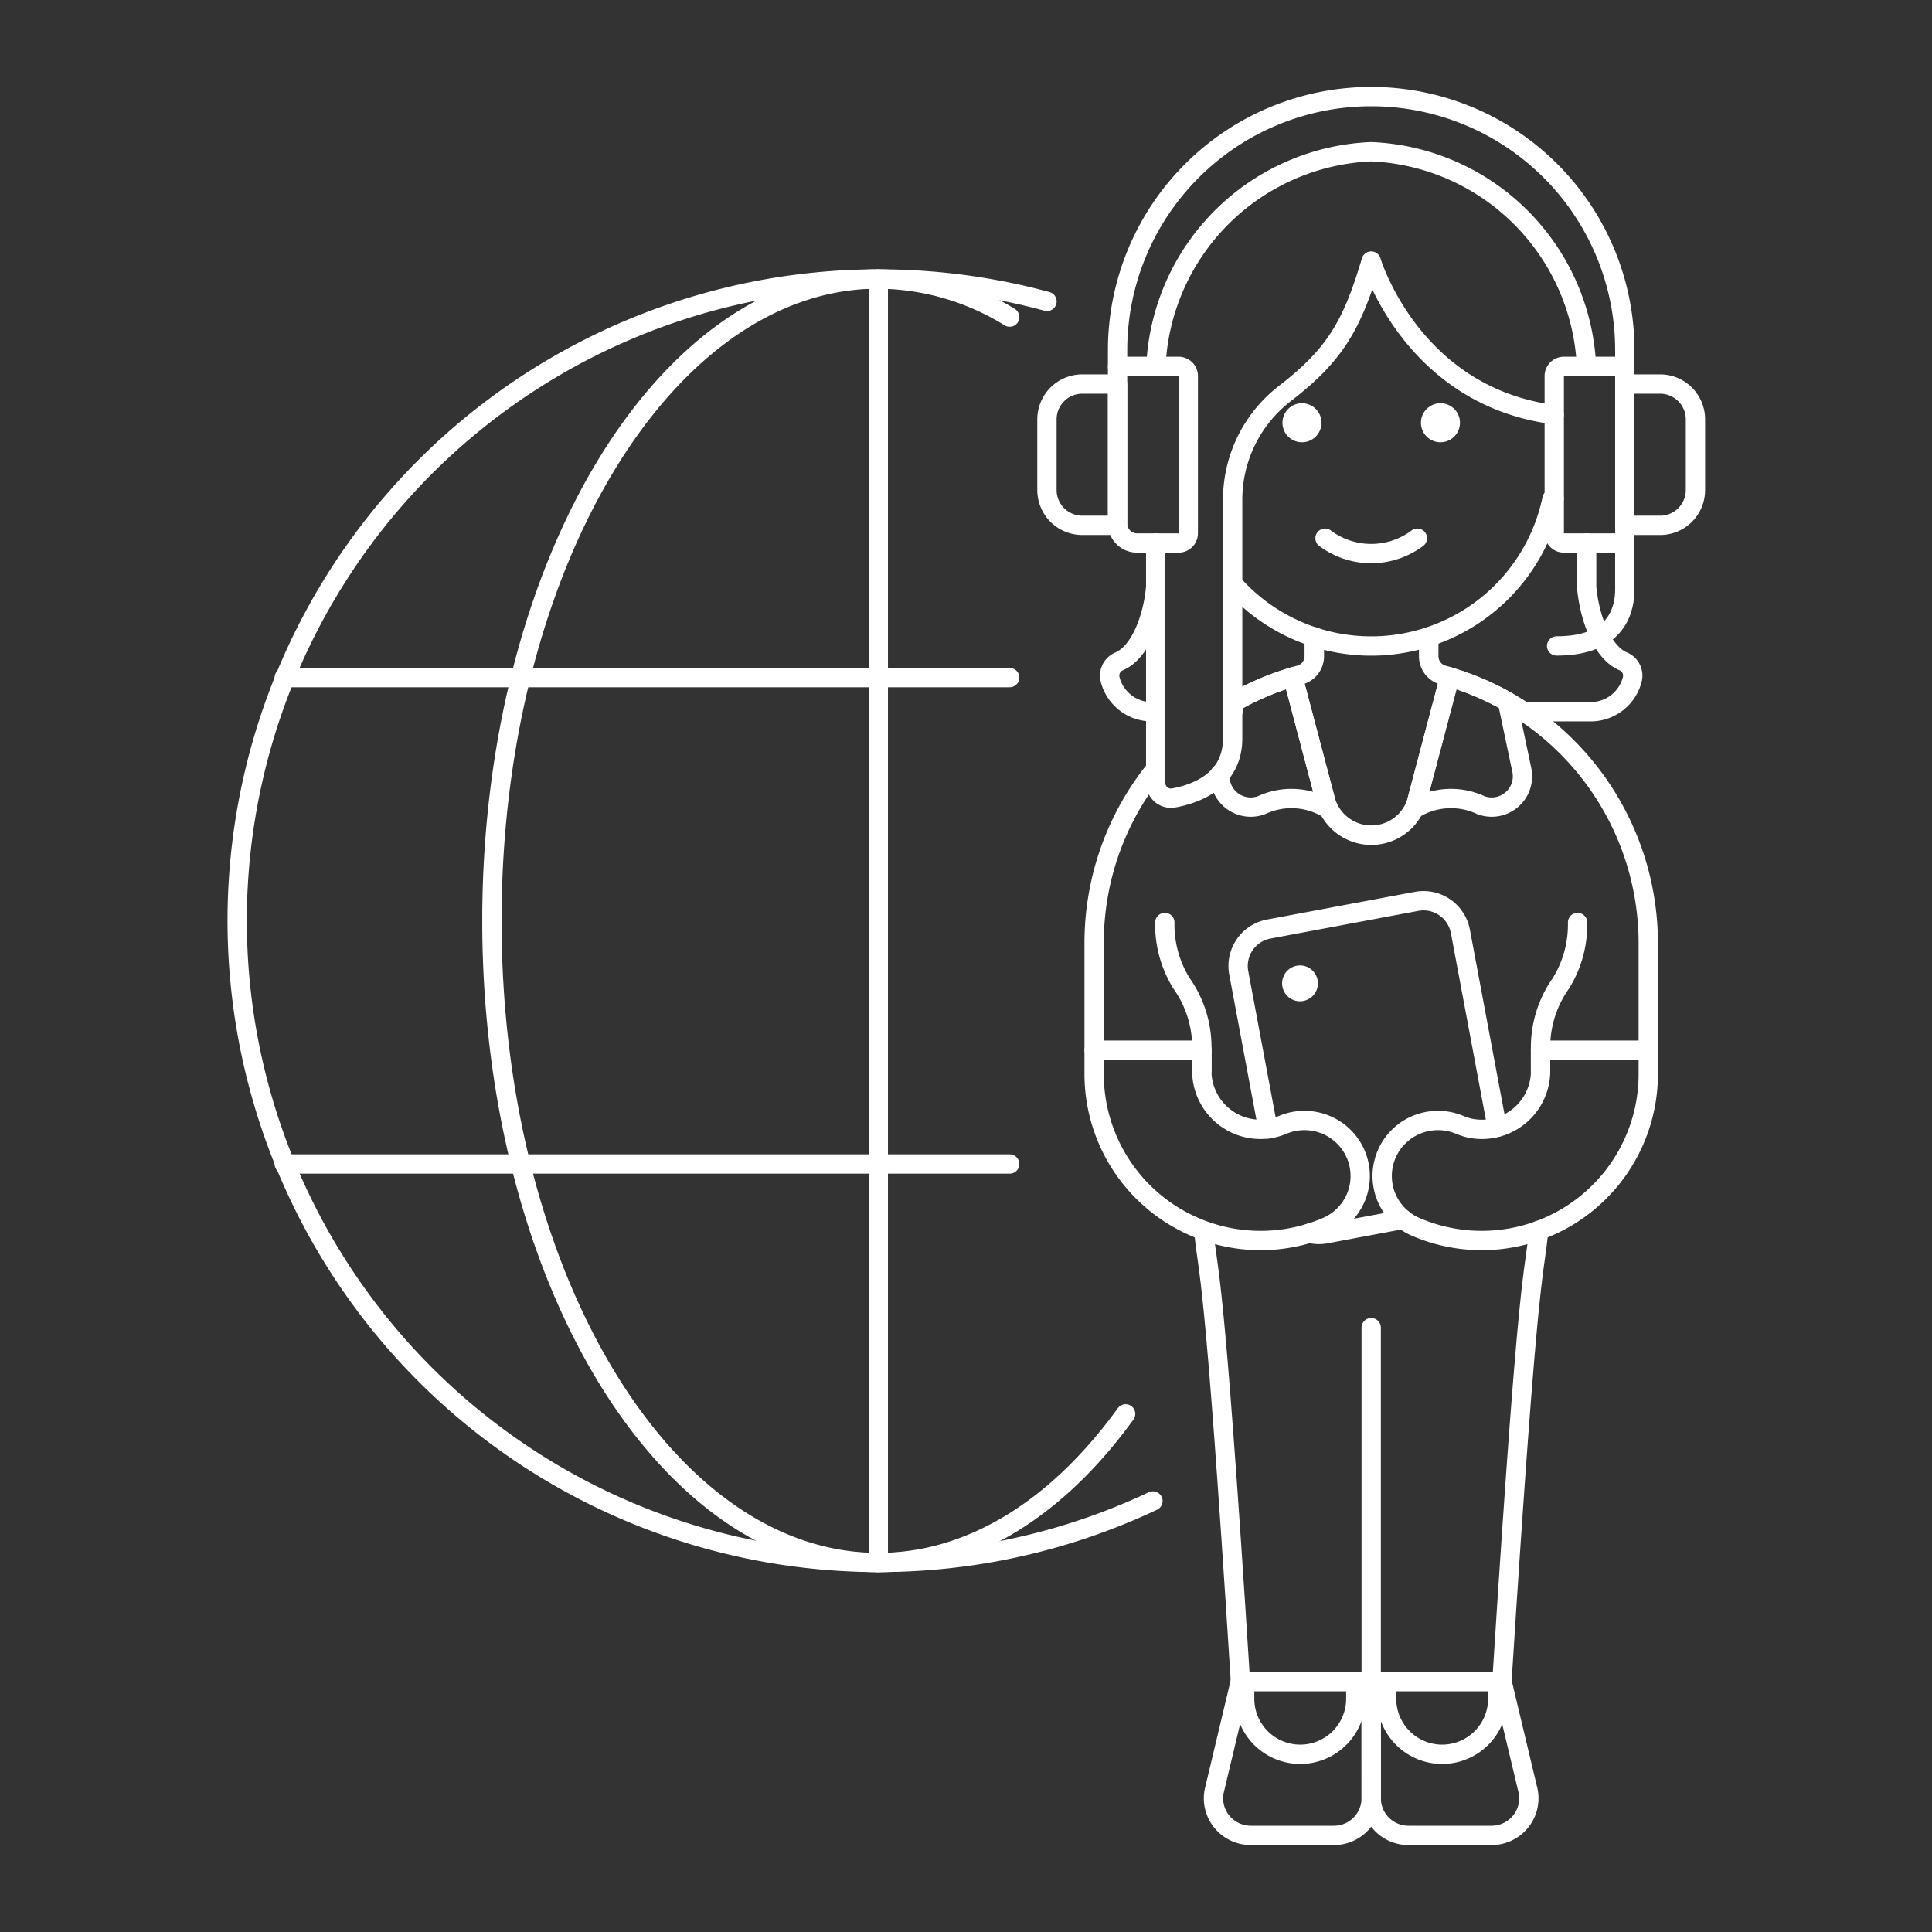 <svg xmlns="http://www.w3.org/2000/svg" viewBox="0 0 100 100">
  <rect x="0" y="0" width="100" height="100" fill="#333333" stroke="none"/>
  <g class="nc-icon-wrapper">
    <path
      class="a"
      d="M59.675 77.69a33.215 33.215 0 1 1-5.484-62.09"
      fill="none"
      stroke="#ffffff"
      stroke-linecap="round"
      stroke-linejoin="round"
    />
    <path
      class="a"
      d="M58.261 73.183c-3.469 4.8-7.931 7.694-12.8 7.694-11.045 0-20-14.873-20-33.217s8.954-33.218 20-33.218a13.114 13.114 0 0 1 6.8 1.971"
      fill="none"
      stroke="#ffffff"
      stroke-linecap="round"
      stroke-linejoin="round"
    />
    <path
      class="a"
      d="M45.461 14.442v66.435"
      fill="none"
      stroke="#ffffff"
      stroke-linecap="round"
      stroke-linejoin="round"
    />
    <path
      class="a"
      d="M14.714 35.072h37.547"
      fill="none"
      stroke="#ffffff"
      stroke-linecap="round"
      stroke-linejoin="round"
    />
    <path
      class="a"
      d="M14.714 60.248h37.547"
      fill="none"
      stroke="#ffffff"
      stroke-linecap="round"
      stroke-linejoin="round"
    />
    <g>
      <path
        class="a"
        d="M59.819 30.375c-.112 1.369-.7 3.325-1.875 3.85a.8.8 0 0 0-.479.961 2.223 2.223 0 0 0 2.242 1.652h.112"
        fill="none"
        stroke="#ffffff"
        stroke-linecap="round"
        stroke-linejoin="round"
      />
      <path
        class="a"
        d="M78.876 36.838h3.363a2.223 2.223 0 0 0 2.242-1.652.8.8 0 0 0-.481-.961c-1.175-.525-1.763-2.481-1.875-3.85v-2.27"
        fill="none"
        stroke="#ffffff"
        stroke-linecap="round"
        stroke-linejoin="round"
      />
      <path
        class="a"
        d="M75.032 35.04a14.385 14.385 0 0 1 10.282 13.788v5.538h-5.577"
        fill="none"
        stroke="#ffffff"
        stroke-linecap="round"
        stroke-linejoin="round"
      />
      <path
        class="a"
        d="M63.8 36.383a14.294 14.294 0 0 1 3.112-1.343"
        fill="none"
        stroke="#ffffff"
        stroke-linecap="round"
        stroke-linejoin="round"
      />
      <path
        class="a"
        d="M62.209 54.366h-5.577v-5.538a14.316 14.316 0 0 1 3.187-9.028"
        fill="none"
        stroke="#ffffff"
        stroke-linecap="round"
        stroke-linejoin="round"
      />
      <path
        class="a"
        d="M79.639 63.686c-.236 2.575-.49 1.073-1.9 23.347"
        fill="none"
        stroke="#ffffff"
        stroke-linecap="round"
        stroke-linejoin="round"
      />
      <path
        class="a"
        d="M64.205 87.032c-1.4-22.148-1.659-20.788-1.894-23.3"
        fill="none"
        stroke="#ffffff"
        stroke-linecap="round"
        stroke-linejoin="round"
      />
      <path
        class="a"
        d="M70.973 87.033V68.72"
        fill="none"
        stroke="#ffffff"
        stroke-linecap="round"
        stroke-linejoin="round"
      />
      <path
        class="a"
        d="M70.973 93.083A1.926 1.926 0 0 0 72.906 95H77.2a1.933 1.933 0 0 0 1.523-.738 1.906 1.906 0 0 0 .352-1.644l-1.333-5.585h-6.769z"
        fill="none"
        stroke="#ffffff"
        stroke-linecap="round"
        stroke-linejoin="round"
      />
      <path
        class="a"
        d="M71.77 87.871a2.877 2.877 0 1 0 5.753 0v-.838H71.77z"
        fill="none"
        stroke="#ffffff"
        stroke-linecap="round"
        stroke-linejoin="round"
      />
      <path
        class="a"
        d="M70.973 93.083A1.926 1.926 0 0 1 69.038 95h-4.293a1.937 1.937 0 0 1-1.525-.738 1.9 1.9 0 0 1-.352-1.644l1.332-5.585h6.771z"
        fill="none"
        stroke="#ffffff"
        stroke-linecap="round"
        stroke-linejoin="round"
      />
      <path
        class="a"
        d="M70.176 87.871a2.877 2.877 0 1 1-5.753 0v-.838h5.753z"
        fill="none"
        stroke="#ffffff"
        stroke-linecap="round"
        stroke-linejoin="round"
      />
      <path
        class="a"
        d="M73.321 41.511l1.71-6.47a14.321 14.321 0 0 1 2.992 1.274l.746 3.54a1.594 1.594 0 0 1-2.117 1.821 3.663 3.663 0 0 0-3.446.185 2.609 2.609 0 0 0 .115-.35z"
        fill="none"
        stroke="#ffffff"
        stroke-linecap="round"
        stroke-linejoin="round"
      />
      <path
        class="a"
        d="M63.146 40.068a1.595 1.595 0 0 0 2.148 1.608 3.663 3.663 0 0 1 3.446.185 2.609 2.609 0 0 1-.115-.35l-1.71-6.47a14.321 14.321 0 0 0-2.992 1.274l-.121.572"
        fill="none"
        stroke="#ffffff"
        stroke-linecap="round"
        stroke-linejoin="round"
      />
      <path
        class="b"
        d="M68.028 32.965v1a1.01 1.01 0 0 1-.751.975c-.12.032-.24.065-.358.1l1.71 6.47a2.466 2.466 0 0 0 4.7 0l1.71-6.47a12.12 12.12 0 0 0-.34-.095 1.008 1.008 0 0 1-.749-.977v-1"
        fill="none"
        stroke="#ffffff"
        stroke-linecap="round"
        stroke-linejoin="round"
        stroke-width="1.009px"
      />
      <path
        class="a"
        d="M79.737 55.416v-1.2a5.75 5.75 0 0 1 1.057-3.324 5.757 5.757 0 0 0 .861-3.143"
        fill="none"
        stroke="#ffffff"
        stroke-linecap="round"
        stroke-linejoin="round"
      />
      <path
        class="c"
        d="M67.29 49.971a.918.918 0 0 0-.172.016.927.927 0 0 0 .169 1.838.91.91 0 0 0 .172-.016.927.927 0 0 0-.169-1.838z"
        style=""
        fill="#ffffff"
      />
      <path
        class="a"
        d="M72.626 63.112l-4 .749a1.94 1.94 0 0 1-.853-.03"
        fill="none"
        stroke="#ffffff"
        stroke-linecap="round"
        stroke-linejoin="round"
      />
      <path
        class="a"
        d="M65.63 58.43l-1.512-8.073a1.945 1.945 0 0 1 1.554-2.27l7.648-1.432a1.945 1.945 0 0 1 2.27 1.554l1.9 10.135"
        fill="none"
        stroke="#ffffff"
        stroke-linecap="round"
        stroke-linejoin="round"
      />
      <path
        class="a"
        d="M72.688 58.576a2.907 2.907 0 0 1 2.878-.349 2.882 2.882 0 0 0 1.12.228 3.034 3.034 0 0 0 3.051-2.875v-1.214h5.577v1.214a8.619 8.619 0 0 1-12.042 7.92 2.864 2.864 0 0 1-.584-4.922z"
        fill="none"
        stroke="#ffffff"
        stroke-linecap="round"
        stroke-linejoin="round"
      />
      <path
        class="a"
        d="M62.209 55.416v-1.2a5.75 5.75 0 0 0-1.057-3.324 5.757 5.757 0 0 1-.861-3.143"
        fill="none"
        stroke="#ffffff"
        stroke-linecap="round"
        stroke-linejoin="round"
      />
      <path
        class="a"
        d="M69.258 58.576a2.907 2.907 0 0 0-2.878-.349 2.882 2.882 0 0 1-1.12.228 3.034 3.034 0 0 1-3.051-2.875v-1.214h-5.577v1.214a8.619 8.619 0 0 0 12.042 7.92 2.864 2.864 0 0 0 .584-4.922z"
        fill="none"
        stroke="#ffffff"
        stroke-linecap="round"
        stroke-linejoin="round"
      />
      <g>
        <path
          class="a"
          d="M63.8 30.2a9.561 9.561 0 0 0 16.531-4.371l.11-.014"
          fill="none"
          stroke="#ffffff"
          stroke-linecap="round"
          stroke-linejoin="round"
        />
        <path
          class="a"
          d="M73.363 27.857a3.986 3.986 0 0 1-4.78 0"
          fill="none"
          stroke="#ffffff"
          stroke-linecap="round"
          stroke-linejoin="round"
        />
        <path
          class="c"
          d="M67.388 21.872l-.01.009a.01.01 0 0 1 .01-.009m0-1a1.01 1.01 0 1 0 1.012 1.009 1.01 1.01 0 0 0-1.009-1.009z"
          style=""
          fill="#ffffff"
        />
        <path
          class="c"
          d="M74.558 21.872l-.009.009a.009.009 0 0 1 .009-.009m0-1a1.01 1.01 0 1 0 1.01 1.009 1.009 1.009 0 0 0-1.01-1.009z"
          style=""
          fill="#ffffff"
        />
        <path
          class="a"
          d="M59.819 28.105v12.412a.791.791 0 0 0 .921.787c1.176-.213 3.062-.9 3.062-3.09v-12.3a6.944 6.944 0 0 1 2.663-5.514c2.613-2.01 3.506-3.512 4.508-6.889 0 0 2.079 7.008 9.47 7.951"
          fill="none"
          stroke="#ffffff"
          stroke-linecap="round"
          stroke-linejoin="round"
        />
        <path
          class="a"
          d="M82.116 18.964A11.642 11.642 0 0 0 70.973 7.853 11.642 11.642 0 0 0 59.83 18.964"
          fill="none"
          stroke="#ffffff"
          stroke-linecap="round"
          stroke-linejoin="round"
        />
      </g>
      <g>
        <path
          class="a"
          d="M58.856 28.105H61a.5.5 0 0 0 .505-.5v-8.136a.5.5 0 0 0-.505-.505h-3.154V27.1a1.01 1.01 0 0 0 1.01 1.005z"
          fill="none"
          stroke="#ffffff"
          stroke-linecap="round"
          stroke-linejoin="round"
        />
        <path
          class="a"
          d="M56.018 27.191h1.828v-7.313h-1.828a1.829 1.829 0 0 0-1.828 1.828v3.657a1.828 1.828 0 0 0 1.828 1.828z"
          fill="none"
          stroke="#ffffff"
          stroke-linecap="round"
          stroke-linejoin="round"
        />
        <path
          class="a"
          d="M84.1 28.105h-3.152a.5.5 0 0 1-.5-.5v-8.136a.5.5 0 0 1 .5-.505H84.1z"
          fill="none"
          stroke="#ffffff"
          stroke-linecap="round"
          stroke-linejoin="round"
        />
        <path
          class="a"
          d="M85.928 27.191H84.1v-7.313h1.828a1.829 1.829 0 0 1 1.828 1.828v3.657a1.828 1.828 0 0 1-1.828 1.828z"
          fill="none"
          stroke="#ffffff"
          stroke-linecap="round"
          stroke-linejoin="round"
        />
        <path
          class="a"
          d="M80.57 33.434c3.238 0 3.53-2.013 3.53-2.944v-2.385"
          fill="none"
          stroke="#ffffff"
          stroke-linecap="round"
          stroke-linejoin="round"
        />
        <path
          class="a"
          d="M57.846 18.964v-.837a13.127 13.127 0 1 1 26.254 0v.837"
          fill="none"
          stroke="#ffffff"
          stroke-linecap="round"
          stroke-linejoin="round"
        />
      </g>
    </g>
  </g>
</svg>
